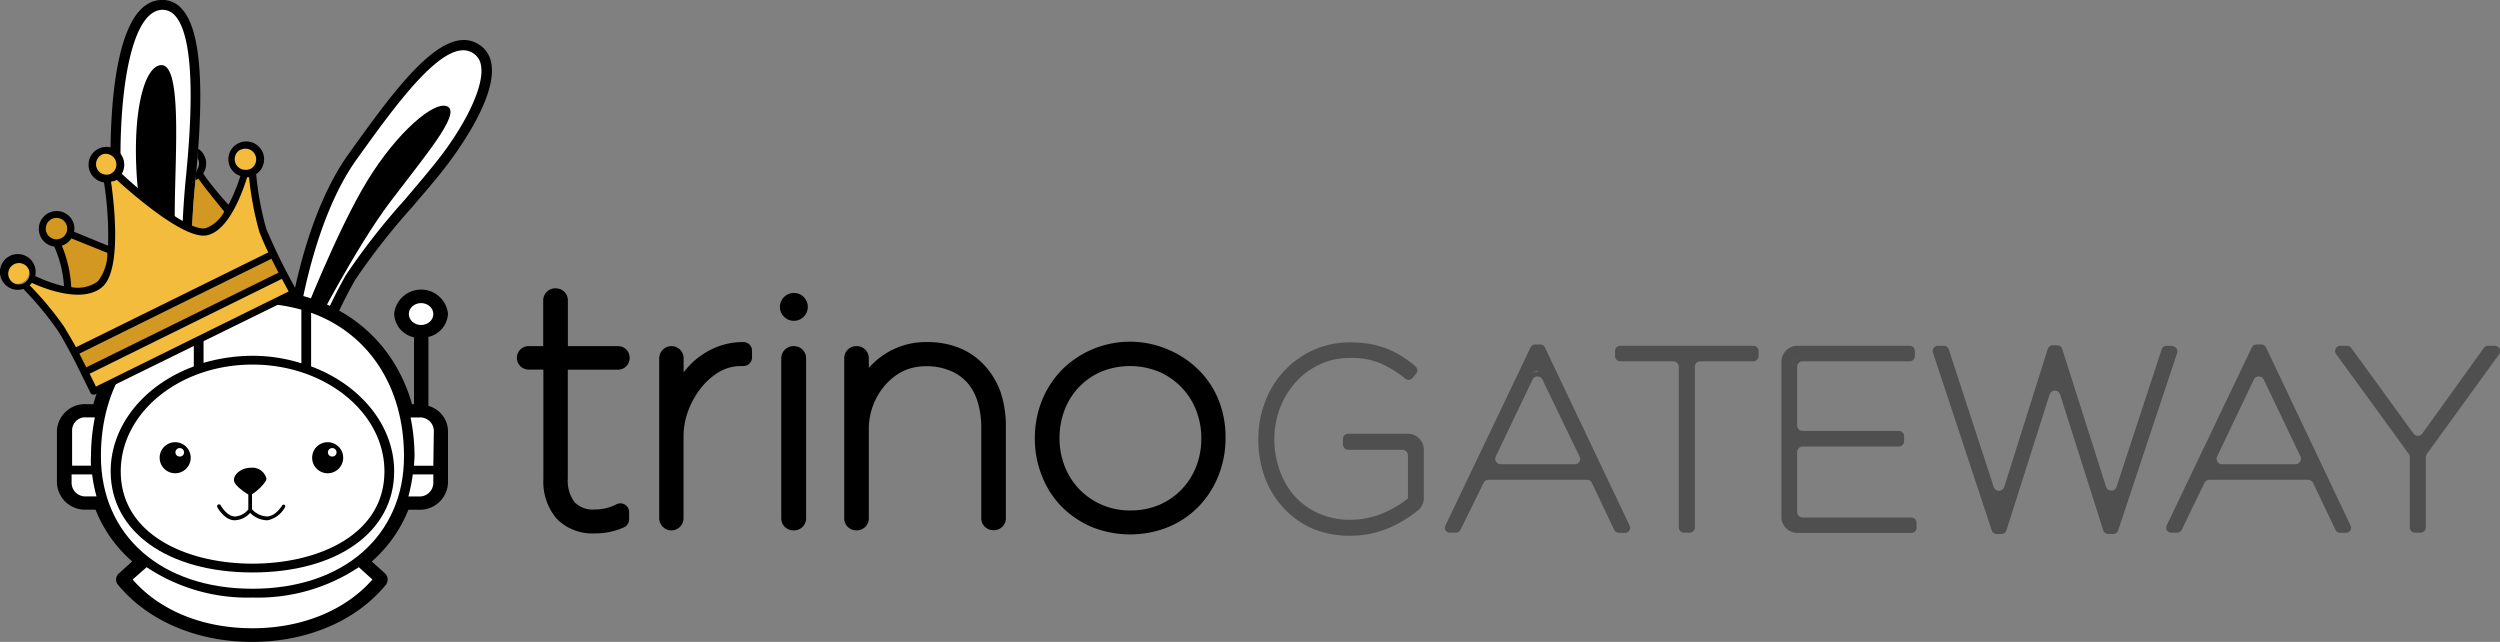 <svg xmlns="http://www.w3.org/2000/svg" viewBox="0 0 289.85 74.42"><rect x="0" y="0" width="289.85" height="74.42" fill="#808080" stroke="none"/><defs><style>.cls-1{fill:#4f4f4f;}.cls-2{fill:#fff;}.cls-3{fill:#f4bc3d;}.cls-4{fill:#d39822;}</style></defs><g id="Layer_2" data-name="Layer 2"><g id="Layer_1-2" data-name="Layer 1"><path d="M71.66,40.13H65.84v-5.3a1.4,1.4,0,0,0-1.4-1.4h-.06a1.4,1.4,0,0,0-1.4,1.4v5.3H61.29a1.36,1.36,0,0,0-1.36,1.36h0a1.36,1.36,0,0,0,1.36,1.36H63V55.53a6.6,6.6,0,0,0,1.55,4.62A5.8,5.8,0,0,0,69,61.84a7.93,7.93,0,0,0,3.4-.73,1,1,0,0,0,.54-.89v-.85a1,1,0,0,0-.47-.85,1,1,0,0,0-1-.05,5.48,5.48,0,0,1-2.5.6,2.93,2.93,0,0,1-2.36-.85,4.19,4.19,0,0,1-.78-2.76V42.86h5.82A1.34,1.34,0,0,0,73,41.52v-.05A1.34,1.34,0,0,0,71.66,40.13Z"/><path d="M86.2,39.66a8.18,8.18,0,0,0-3.33.67,9.1,9.1,0,0,0-2.61,1.72,9.82,9.82,0,0,0-1,1.12V41.54a1.41,1.41,0,0,0-1.41-1.41h0a1.42,1.42,0,0,0-1.42,1.41V60.08a1.41,1.41,0,0,0,1.41,1.41h0a1.41,1.41,0,0,0,1.41-1.41V50.46a8.38,8.38,0,0,1,.48-2.66,9.46,9.46,0,0,1,1.41-2.64,7.75,7.75,0,0,1,2.17-2A5,5,0,0,1,86,42.44h.19a1,1,0,0,0,1-1v-.78A1,1,0,0,0,86.2,39.66Z"/><path d="M92,40.13h0a1.42,1.42,0,0,0-1.42,1.42V60.1A1.39,1.39,0,0,0,92,61.49h.07a1.39,1.39,0,0,0,1.39-1.39V41.55A1.41,1.41,0,0,0,92,40.13Z"/><path d="M114.21,42.44a8,8,0,0,0-2.89-2.06,9.77,9.77,0,0,0-3.86-.72,8.74,8.74,0,0,0-6,2.26,9.93,9.93,0,0,0-.73.72V41.53a1.4,1.4,0,0,0-1.4-1.4h-.05a1.4,1.4,0,0,0-1.4,1.4V60.1a1.39,1.39,0,0,0,1.39,1.39h.07a1.39,1.39,0,0,0,1.39-1.39V49.76a7.77,7.77,0,0,1,2-5.23A6.66,6.66,0,0,1,104.77,43a6.19,6.19,0,0,1,2.59-.54,7,7,0,0,1,2.8.52,5.28,5.28,0,0,1,2,1.4,6.09,6.09,0,0,1,1.19,2.21,10.34,10.34,0,0,1,.42,3v10.5a1.38,1.38,0,0,0,1.38,1.38h.09a1.38,1.38,0,0,0,1.38-1.38V49.53a12.6,12.6,0,0,0-.59-4A8.94,8.94,0,0,0,114.21,42.44Z"/><path d="M141.34,46.52A10.36,10.36,0,0,0,139.08,43a11,11,0,0,0-3.51-2.41A11.17,11.17,0,0,0,123,43a11,11,0,0,0-2.24,3.55,11.73,11.73,0,0,0-.78,4.3,11.41,11.41,0,0,0,.79,4.24A10.52,10.52,0,0,0,123,58.65a11,11,0,0,0,3.49,2.41,11.88,11.88,0,0,0,9.07,0,10.54,10.54,0,0,0,3.51-2.44,10.83,10.83,0,0,0,2.23-3.56,11.78,11.78,0,0,0,.79-4.33A11.57,11.57,0,0,0,141.34,46.52ZM131.1,59.18a8.09,8.09,0,0,1-5.95-2.44,8.13,8.13,0,0,1-1.7-2.66,8.86,8.86,0,0,1-.61-3.31,9,9,0,0,1,.59-3.24,7.86,7.86,0,0,1,4.25-4.44,8.85,8.85,0,0,1,6.66,0,8,8,0,0,1,4.33,4.45,8.86,8.86,0,0,1,.61,3.31,9,9,0,0,1-.59,3.24A8.07,8.07,0,0,1,137,56.74a7.9,7.9,0,0,1-2.59,1.79A8.28,8.28,0,0,1,131.1,59.18Z"/><circle cx="92.04" cy="35.58" r="1.62"/><path class="cls-1" d="M163.24,50.29H156.3a.6.6,0,0,0-.6.61v.64a.61.61,0,0,0,.6.61h6.3a.64.64,0,0,1,.64.63v5a11,11,0,0,1-1.15.82,12.45,12.45,0,0,1-1.63.85,9.53,9.53,0,0,1-1.85.59,9,9,0,0,1-2,.22,8.9,8.9,0,0,1-3.75-.75,8.33,8.33,0,0,1-2.77-2,9.16,9.16,0,0,1-1.73-3,10.59,10.59,0,0,1-.61-3.6,10,10,0,0,1,.63-3.54,9.57,9.57,0,0,1,1.79-3,8.88,8.88,0,0,1,2.77-2.09,8.27,8.27,0,0,1,3.64-.78,8.64,8.64,0,0,1,3.49.63,12.91,12.91,0,0,1,2.85,1.77.56.56,0,0,0,.38.14.62.62,0,0,0,.47-.22l.41-.5a.6.6,0,0,0-.08-.85,14.28,14.28,0,0,0-1.6-1.18,11.1,11.1,0,0,0-1.72-.87,10.52,10.52,0,0,0-1.93-.54,13,13,0,0,0-2.24-.18,10.31,10.31,0,0,0-4.47.94,10.75,10.75,0,0,0-3.38,2.5,11,11,0,0,0-2.13,3.57,11.86,11.86,0,0,0-.74,4.17,12.82,12.82,0,0,0,.7,4.31,10.42,10.42,0,0,0,2.1,3.56A10.24,10.24,0,0,0,152,61.21a10.86,10.86,0,0,0,4.52.9,11.25,11.25,0,0,0,4.74-1,14.45,14.45,0,0,0,3.14-1.94,1.83,1.83,0,0,0,.68-1.45V52.14A1.85,1.85,0,0,0,163.24,50.29Z"/><path class="cls-1" d="M179.12,40.29a.59.59,0,0,0-.55-.35H178a.6.6,0,0,0-.55.35l-9.85,20.6a.59.59,0,0,0,0,.59.59.59,0,0,0,.51.28h.67a.6.6,0,0,0,.55-.34L172,56a.64.64,0,0,1,.57-.37H184a.64.64,0,0,1,.57.37l2.58,5.43a.61.61,0,0,0,.55.34h.7a.6.6,0,0,0,.52-.28.62.62,0,0,0,0-.59Zm4,12.62a.63.63,0,0,1,0,.62.63.63,0,0,1-.54.29H174a.63.63,0,0,1-.57-.91l4.25-8.9a.61.61,0,0,1,.57-.36.63.63,0,0,1,.58.36Zm-4.69-9.83a1.15,1.15,0,0,1,.73.39A1.15,1.15,0,0,0,178.42,43.08Zm-.14,0a1.21,1.21,0,0,0-.64.18A1.21,1.21,0,0,1,178.28,43Zm-5.37,9.61L175,48.2l-2.12,4.45a1.18,1.18,0,0,0-.12.63A1.18,1.18,0,0,1,172.91,52.65Z"/><path class="cls-1" d="M203.29,40.09H187.86a.6.6,0,0,0-.61.6v.59a.61.61,0,0,0,.61.61H194a.64.64,0,0,1,.64.63V61.15a.61.61,0,0,0,.61.61h.64a.61.61,0,0,0,.61-.61V42.52a.63.63,0,0,1,.63-.63h6.15a.61.61,0,0,0,.61-.61v-.59A.6.6,0,0,0,203.29,40.09Zm-8.79,1.29a1.25,1.25,0,0,1,.66.66A1.25,1.25,0,0,0,194.5,41.38Zm1.4,1.14a1.25,1.25,0,0,1,1.24-1.24A1.25,1.25,0,0,0,195.9,42.52Z"/><path class="cls-1" d="M221.56,60H209a.64.64,0,0,1-.64-.64V52.4a.64.64,0,0,1,.64-.63h11.15a.62.62,0,0,0,.61-.61v-.59a.62.62,0,0,0-.61-.61H209a.64.64,0,0,1-.64-.63V42.52a.64.64,0,0,1,.64-.63h12.4a.61.61,0,0,0,.61-.61v-.59a.6.6,0,0,0-.61-.6h-13a1.86,1.86,0,0,0-1.86,1.85v18a1.86,1.86,0,0,0,1.86,1.85h13.19a.61.61,0,0,0,.61-.61v-.58A.61.61,0,0,0,221.56,60ZM209,60.57a1.25,1.25,0,0,1-1.25-1.25A1.25,1.25,0,0,0,209,60.57Zm-1.25-8.17A1.25,1.25,0,0,1,209,51.16,1.25,1.25,0,0,0,207.76,52.4ZM209,50.57a1.24,1.24,0,0,1-1.25-1.24A1.24,1.24,0,0,0,209,50.57Zm-1.25-8A1.25,1.25,0,0,1,209,41.28,1.25,1.25,0,0,0,207.76,42.52Z"/><path class="cls-1" d="M251.85,40.09h-.65a.59.59,0,0,0-.58.42l-5.23,15.94a.64.64,0,0,1-1.21,0l-5.09-16a.6.6,0,0,0-.58-.42H238a.61.61,0,0,0-.58.42l-5.05,16a.64.64,0,0,1-1.22,0L225.94,40.5a.61.61,0,0,0-.58-.41h-.67a.62.62,0,0,0-.5.25.63.63,0,0,0-.08.55l6.81,20.6a.6.6,0,0,0,.58.42h.55a.6.6,0,0,0,.58-.43l5-15.74a.64.64,0,0,1,.61-.45.63.63,0,0,1,.61.45l5,15.75a.62.62,0,0,0,.58.42H245a.62.62,0,0,0,.58-.42L252.39,41a.61.61,0,0,0-.54-.87Zm-6.36,17.2c-.07,0-.16,0-.23.07S245.42,57.33,245.49,57.29Zm-.71.21a1.26,1.26,0,0,1-.52-.16A1.26,1.26,0,0,0,244.78,57.5Zm-1.18-.87a1.19,1.19,0,0,0,.47.65,1.19,1.19,0,0,1-.47-.65l-5.09-16Zm-11.83.84a1.13,1.13,0,0,0,.47-.15A1.13,1.13,0,0,1,231.77,57.47Zm6.48-12.78a1.22,1.22,0,0,0-.45.13A1.22,1.22,0,0,1,238.25,44.69Zm-5.38,12a1.15,1.15,0,0,1-.39.54A1.15,1.15,0,0,0,232.87,56.71Zm-1.54.63c-.09,0-.19,0-.27-.09C231.14,57.31,231.24,57.3,231.33,57.34Zm.72,4,5-15.75a1.3,1.3,0,0,1,.48-.65,1.3,1.3,0,0,0-.48.65Zm6.6-16.49a1,1,0,0,1,.31.09A1,1,0,0,0,238.65,44.81Zm.79.74a1.25,1.25,0,0,0-.38-.51,1.25,1.25,0,0,1,.38.51l5,15.75Z"/><path class="cls-1" d="M262.73,40.29a.61.61,0,0,0-.55-.35h-.56a.6.6,0,0,0-.55.35l-9.85,20.6a.62.62,0,0,0,0,.59.59.59,0,0,0,.51.28h.67a.6.6,0,0,0,.55-.34L255.58,56a.64.64,0,0,1,.57-.37h11.47a.64.64,0,0,1,.57.37l2.58,5.43a.61.61,0,0,0,.55.34H272a.6.6,0,0,0,.51-.28.62.62,0,0,0,0-.59Zm-6.22,12.36,4.25-8.9a1.18,1.18,0,0,1,.48-.53,1.18,1.18,0,0,0-.48.53l-4.25,8.9a1.18,1.18,0,0,0-.12.63A1.18,1.18,0,0,1,256.51,52.65Zm5.37-9a.63.63,0,0,1,.58.36l4.25,8.9a.64.64,0,0,1-.57.91h-8.51a.63.63,0,0,1-.57-.91l4.25-8.9A.61.61,0,0,1,261.88,43.65Zm5.31,10.2a1.25,1.25,0,0,1-1.05.58A1.25,1.25,0,0,0,267.19,53.85ZM261.88,43a1.24,1.24,0,0,1,.88.43A1.24,1.24,0,0,0,261.88,43ZM255,55.73l-2.59,5.42L255,55.73a1.16,1.16,0,0,1,.46-.52A1.16,1.16,0,0,0,255,55.73Zm13.71,0a1.23,1.23,0,0,0-1.12-.71h0a1.23,1.23,0,0,1,1.12.71l2.58,5.42Z"/><path class="cls-1" d="M289.24,40.09h-.77a.58.58,0,0,0-.49.25l-7.15,9.94a.63.63,0,0,1-1,0l-7.23-9.94a.61.61,0,0,0-.49-.25h-.77a.6.6,0,0,0-.54.33.62.62,0,0,0,.05.63l8.42,11.57a.63.63,0,0,1,.12.37v8.16a.61.61,0,0,0,.61.61h.64a.61.61,0,0,0,.61-.61V53a.63.63,0,0,1,.12-.37l8.35-11.52a.6.6,0,0,0-.45-1Zm-8.93,11.06a1.11,1.11,0,0,0,.36-.08A1.11,1.11,0,0,1,280.31,51.15Zm1-.51a1.16,1.16,0,0,1-.45.38A1.16,1.16,0,0,0,281.32,50.64Zm-1.36.43a1.18,1.18,0,0,1-.2,0A1.18,1.18,0,0,0,280,51.07Zm-.23,1.19-8.42-11.57,8.42,11.57A1.3,1.3,0,0,1,280,53,1.3,1.3,0,0,0,279.73,52.26Zm1.12,0a1.23,1.23,0,0,0-.24.73,1.23,1.23,0,0,1,.24-.73l8.38-11.57Z"/><path class="cls-2" d="M23.44,66.06c1.09-.73-1.77-.45-2-.94a19.16,19.16,0,0,1-3.37-.6c-2-.53-5.25-4.14-5.77-7.24s-1.59-8.68.58-12.18a20.49,20.49,0,0,1,5.19-5.55s-4.23-10-4.59-17.62S13.71.84,18.66.6,22.88,13,22,21.21a106.56,106.56,0,0,0-.25,16.41,23.26,23.26,0,0,1,6.52-1.08,24.77,24.77,0,0,1,5.79.54s1.57-11.64,6.75-18.87S51.47,3.48,55.08,5.6s-1,9.68-4.1,13.61-8.56,9.85-10.37,13a55.44,55.44,0,0,0-3.14,6.51A17.7,17.7,0,0,1,45,46.19c2.44,5.06,1.09,11-.24,13.64s-3.18,5-5,5c-1.57.07-8.18,1.72-8.18,1.72Z"/><path d="M31.64,67.19l-10-.66.75-.5a2.86,2.86,0,0,1-1.23-.33,21.27,21.27,0,0,1-3.27-.61c-2.25-.59-5.66-4.43-6.21-7.72l-.07-.44c-.54-3.22-1.45-8.61.74-12.14a21.31,21.31,0,0,1,5-5.44c-.82-2-4.12-10.59-4.45-17.39C12.78,19.75,12,.33,18.63,0a2.94,2.94,0,0,1,2.42,1c2.22,2.34,2.73,9,1.57,20.27a107.25,107.25,0,0,0-.28,15.57,23.62,23.62,0,0,1,6-.89,28.6,28.6,0,0,1,5.3.42c.41-2.55,2.19-12.12,6.77-18.51,5.35-7.46,10.89-15.18,15-12.77a3.15,3.15,0,0,1,1.55,2.24c.79,4.23-4.84,11.44-5.48,12.25-1,1.3-2.3,2.79-3.64,4.37a78.59,78.59,0,0,0-6.69,8.54,55.33,55.33,0,0,0-2.89,5.94,18.06,18.06,0,0,1,7.34,7.5c2.66,5.51,1,11.67-.24,14.16-.79,1.58-2.91,5.27-5.54,5.38-1.24.06-6.23,1.25-8.06,1.7Zm-7.41-1.67,7.31.48a83.31,83.31,0,0,1,8.2-1.71c1.37-.06,3.11-1.87,4.53-4.73,1.35-2.68,2.52-8.39.24-13.11a17.24,17.24,0,0,0-7.29-7.2l-.5-.24.2-.52A57.35,57.35,0,0,1,40.1,31.9a77.82,77.82,0,0,1,6.81-8.72c1.33-1.57,2.59-3.05,3.61-4.33,3-3.73,5.74-8.67,5.24-11.3a2,2,0,0,0-1-1.44c-3.21-1.88-8.89,6.07-13.46,12.44-5,7-6.63,18.5-6.65,18.61l-.09.66L34,37.66a24.34,24.34,0,0,0-5.63-.53,22.82,22.82,0,0,0-6.33,1l-.73.25-.06-.76a109.84,109.84,0,0,1,.25-16.52c1.11-10.79.68-17.29-1.25-19.34a1.91,1.91,0,0,0-1.51-.62C15,1.37,13.58,11.74,14.06,21.9c.35,7.4,4.5,17.33,4.54,17.43l.19.44-.4.27a20,20,0,0,0-5,5.37c-1.95,3.15-1.09,8.26-.57,11.32l.07.45c.5,3,3.68,6.33,5.34,6.77a18.3,18.3,0,0,0,3.26.58l.34,0,.09.18a5.66,5.66,0,0,0,.81.14C23.45,65,24,65,24.23,65.52Z"/><path d="M19.18,39l1.13-.88s-.16-10.29,0-16.57.48-14.07-1.61-14S15.16,13.62,16,22.15A103.38,103.38,0,0,0,19.18,39Z"/><path d="M35,37.18S39,26.89,42.5,21.1s8-9.61,9.44-8.72-2.71,5.75-6.68,11-8.79,14.64-8.79,14.64Z"/><path d="M33,58.54a.22.22,0,0,0-.3.08S32,59.81,31,59.88a2.49,2.49,0,0,1-1.78-.83V57.29c.64-.34,1.67-1.41,1.67-1.77a1.65,1.65,0,0,0-1.77-1.29c-1.16,0-2,.76-2,1.41s1.3,1.45,1.67,1.7v1.72a2.13,2.13,0,0,1-1.55.82c-.94,0-1.65-1.28-1.65-1.29a.22.22,0,0,0-.3-.09.22.22,0,0,0-.09.3c0,.06.84,1.52,2,1.52A2.46,2.46,0,0,0,29,59.46a2.86,2.86,0,0,0,1.88.86h.14a2.94,2.94,0,0,0,2-1.48A.21.21,0,0,0,33,58.54Z"/><path d="M20.32,51.27a1.8,1.8,0,1,0,1.79,1.79A1.8,1.8,0,0,0,20.32,51.27Zm.51,1.66a.48.48,0,0,1-.49-.48.49.49,0,1,1,1,0A.48.48,0,0,1,20.83,52.93Z"/><path d="M38,51.27a1.8,1.8,0,1,0,1.79,1.79A1.8,1.8,0,0,0,38,51.27Zm.51,1.66a.48.48,0,0,1-.49-.48.49.49,0,0,1,1,0A.48.48,0,0,1,38.5,52.93Z"/><path d="M49.67,47.06v-8a2.9,2.9,0,0,0,2.27-2.7,3.14,3.14,0,0,0-6.24,0A2.9,2.9,0,0,0,48,39.11v7.75h-.23c-2.32-8.2-9.35-13.3-18.47-13.3s-16.15,5-18.48,13.3H10a3.25,3.25,0,0,0-3.4,3.06V56A3.26,3.26,0,0,0,10,59.09h1.08a15.36,15.36,0,0,0,4.25,6L13.8,66.47a.94.94,0,0,0-.12,1.33c3.46,4.18,9.13,6.62,15.53,6.62S41.28,72,44.74,67.8a1,1,0,0,0-.11-1.33L43.1,65.1a15.72,15.72,0,0,0,4.25-6h1.19A3.26,3.26,0,0,0,51.94,56V49.92A3.09,3.09,0,0,0,49.67,47.06Zm-20.4-4.79c8.44,0,15.3,5.56,15.3,12.38,0,7.39-7.71,10.7-15.3,10.7S14,62,14,54.65C14,47.83,20.82,42.27,29.27,42.27Z"/><path class="cls-2" d="M50.24,54H48c0-.35.06-.71.06-1.12a22.23,22.23,0,0,0-.46-4.48h1a1.59,1.59,0,0,1,1.7,1.53Z"/><path class="cls-2" d="M48.54,57.56H47.35A20.92,20.92,0,0,0,47.86,55h2.38v1A1.59,1.59,0,0,1,48.54,57.56Z"/><path class="cls-2" d="M29.27,72.84c-5.67,0-10.71-2-13.89-5.65L17,65.76a21.1,21.1,0,0,0,12.3,3.52,21.12,21.12,0,0,0,12.3-3.52l1.58,1.43C40,70.81,34.94,72.84,29.27,72.84Z"/><path class="cls-2" d="M10,48.39h1a23.39,23.39,0,0,0-.45,4.48,8.78,8.78,0,0,0,0,1.12H8.36V49.92A1.51,1.51,0,0,1,10,48.39Z"/><path class="cls-2" d="M29.27,41.25a20.44,20.44,0,0,0-5.67.82V35.9a21.53,21.53,0,0,1,11.34,0v6.22A18.79,18.79,0,0,0,29.27,41.25Z"/><path class="cls-2" d="M22.47,36.26v6.22c-5.67,2.09-9.64,6.77-9.64,12.17,0,7,6.63,11.72,16.44,11.72S45.7,61.69,45.7,54.65c0-5.4-4-10.08-9.63-12.17V36.26c6.63,2.4,10.77,8.51,10.77,16.66,0,9.17-7,15.34-17.57,15.34S11.7,62.09,11.7,52.87C11.7,44.77,15.84,38.66,22.47,36.26Z"/><path class="cls-2" d="M8.3,55h2.38a17.71,17.71,0,0,0,.51,2.55H10A1.59,1.59,0,0,1,8.3,56Z"/><ellipse class="cls-2" cx="48.82" cy="36.41" rx="1.42" ry="1.27"/><polygon class="cls-3" points="3.56 32.29 3.12 33.31 6.81 37.35 8.98 41.28 11.11 45.27 33.85 33.92 31.56 29.21 30.21 26.43 29.42 22.45 29.17 20.2 28.34 20.18 27.16 23.58 25.67 25.61 24.82 26.41 23.59 26.9 21.37 26.12 16.81 23.19 13.63 20.26 12.51 20.77 13.02 28.25 12.67 31.47 11.75 32.85 10.27 33.6 8.25 33.74 6.43 33.39 3.56 32.29"/><polygon class="cls-4" points="6.72 28.51 7.4 30.55 7.77 32.42 7.81 33.69 10.04 33.78 11.45 33.19 12.35 31.55 12.67 29.87 12.72 29.01 8.18 27.01 7.59 27.78 6.72 28.51"/><polygon class="cls-4" points="23.16 20.2 26.57 24.38 25.34 26.01 24.02 26.79 22.84 26.74 22.25 26.33 22.41 23.68 22.57 21.92 22.69 20.68 23.16 20.2"/><circle class="cls-3" cx="1.96" cy="31.46" r="1.45"/><circle class="cls-4" cx="6.38" cy="26.49" r="1.45"/><circle class="cls-3" cx="12.44" cy="19" r="1.45"/><circle class="cls-3" cx="28.59" cy="18.45" r="1.45"/><polygon class="cls-4" points="8.77 40.7 31.52 29.53 32.74 31.78 9.99 43.05 8.77 40.7"/><path d="M22.9,18.32a.41.41,0,0,0,.05.09,1.27,1.27,0,0,1-.18,1.37l-.11,1.08.09,0L23,20.7c.76,1.12,2.69,3.44,3,3.83a4,4,0,0,1-2.16,1.93c-.42.09-1.34,0-3.27-1.2l-.73-.47c-.55-.37-1.16-.82-1.86-1.35-1.73-1.34-3.27-2.74-3.86-3.29a2.07,2.07,0,1,0-2.06,1,40.07,40.07,0,0,1,.47,7.34L8.59,26.87a2,2,0,0,0-.18-1.28,2.07,2.07,0,1,0-2.12,3,13.15,13.15,0,0,1,1.13,4.6A16.46,16.46,0,0,1,4.08,32,2.07,2.07,0,1,0,2.7,33.5a36.83,36.83,0,0,1,4,4.83c.79,1.23,1.89,3.33,2.7,5,0,0,0,0,0,0l0,0c.61,1.23,1.06,2.16,1.07,2.18a.4.4,0,0,0,.24.22.44.44,0,0,0,.32,0L34.23,34.34a.4.4,0,0,0,.21-.25.38.38,0,0,0,0-.33,67.65,67.65,0,0,1-3.57-7.23,35.25,35.25,0,0,1-1.17-6.34,2.07,2.07,0,1,0-3-.79,2,2,0,0,0,1.17,1,19.51,19.51,0,0,1-1.38,3.34C25.8,23,24.1,21,23.56,20.1a2.05,2.05,0,0,0,.13-2.05,2.08,2.08,0,0,0-.71-.81Zm5-.95a1.24,1.24,0,0,1,1.12,2.22l-.32.1-.27,0a1.24,1.24,0,0,1-.53-2.35Zm-16.15.57a1.24,1.24,0,0,1,1.39,2l-.26.19h0a.9.9,0,0,1-.21.08h0a1.22,1.22,0,0,1-1.42-.65A1.25,1.25,0,0,1,11.79,17.94ZM6,25.39a1.24,1.24,0,1,1,1.1,2.23A1.24,1.24,0,0,1,6,25.39Zm1.17,3.09a1.88,1.88,0,0,0,.3-.12,2,2,0,0,0,.81-.72l4.17,1.68a5.22,5.22,0,0,1-1.12,3.31,4,4,0,0,1-3.07.66A14.43,14.43,0,0,0,7.17,28.48ZM1,32.07A1.24,1.24,0,0,1,3.19,31,1.24,1.24,0,1,1,1,32.07ZM31.47,30c.27.55.56,1.1.82,1.61L10,42.59,9.2,41ZM11.12,44.82c-.16-.33-.41-.86-.73-1.49l22.29-11,.79,1.46Zm18.93-18a25.19,25.19,0,0,0,1.06,2.44l-22.3,11c-.48-.89-1-1.73-1.37-2.37a37.46,37.46,0,0,0-4-4.81,2.33,2.33,0,0,0,.26-.28c1.28.59,5.85,2.47,8.17.46s1.3-10.18,1-12.19a1.17,1.17,0,0,0,.2-.06l.12,0a.24.24,0,0,0,.11-.06l.06,0,.17-.1C15,22.17,21.33,27.85,24,27.28s4.26-5.47,4.65-6.73l.23,0A35.19,35.19,0,0,0,30.05,26.8Z"/></g></g></svg>